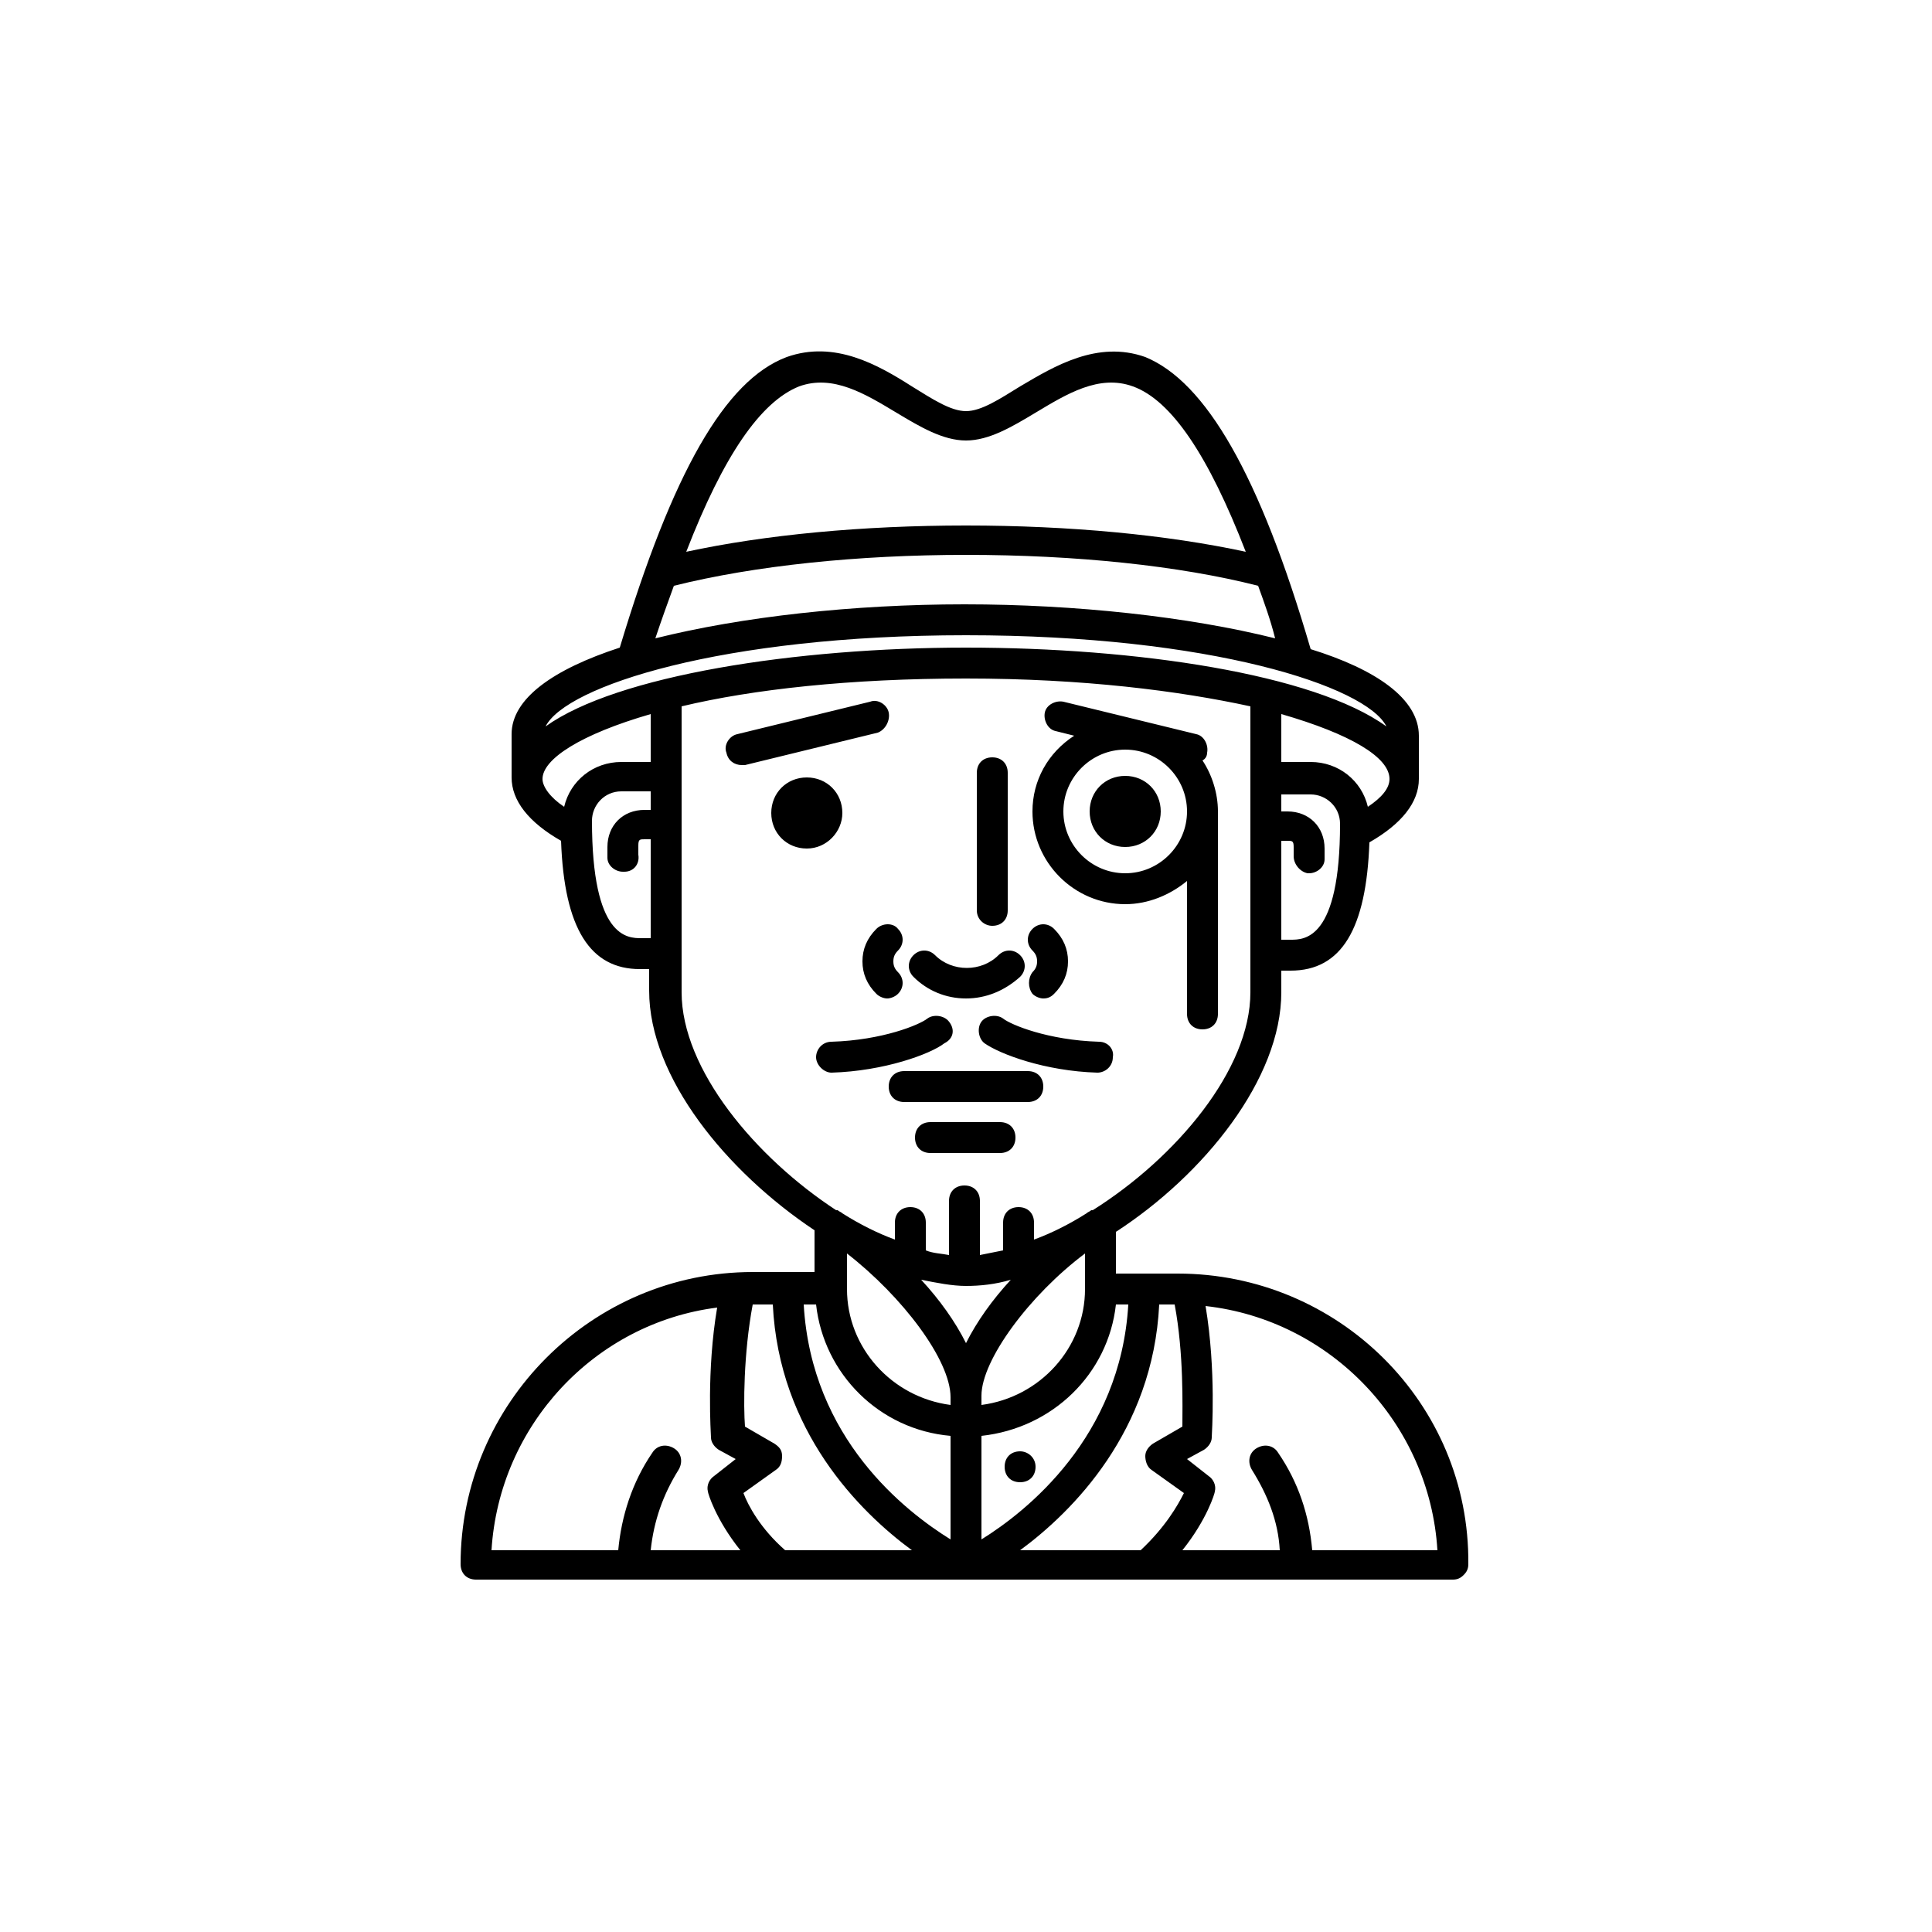 <?xml version="1.0" encoding="utf-8"?>
<!-- Generator: Adobe Illustrator 21.1.0, SVG Export Plug-In . SVG Version: 6.00 Build 0)  -->
<svg version="1.1" id="Layer_1" xmlns="http://www.w3.org/2000/svg" xmlns:xlink="http://www.w3.org/1999/xlink" x="0px" y="0px"
	 viewBox="0 0 125 125" style="enable-background:new 0 0 125 125;" xml:space="preserve">
<path d="M66.5,69.3h-8c-0.6,0-1,0.4-1,1s0.4,1,1,1h8c0.6,0,1-0.4,1-1S67.1,69.3,66.5,69.3z M64.7,72.6h-4.5c-0.6,0-1,0.4-1,1
	s0.4,1,1,1h4.5c0.6,0,1-0.4,1-1S65.3,72.6,64.7,72.6z M71.1,67.4c-3.3-0.1-5.7-1.1-6.2-1.5c-0.4-0.3-1.1-0.2-1.4,0.2
	c-0.3,0.4-0.2,1.1,0.2,1.4c1,0.7,3.9,1.8,7.3,1.9h0c0.5,0,1-0.4,1-1C72.1,67.9,71.7,67.4,71.1,67.4z M76.2,82.4h-4v-2.7
	c5.7-3.7,10.7-9.9,10.7-15.5v-1.4h0.6c3.3,0,4.9-2.7,5.1-8.3c2.1-1.2,3.2-2.6,3.2-4.1v-2.8c0-2.4-2.8-4.3-7-5.6
	C81.5,30.7,78,24.7,74.1,23.1C71,22,68.2,23.7,66,25c-1.3,0.8-2.5,1.6-3.5,1.6c0,0,0,0,0,0c-1,0-2.2-0.8-3.5-1.6
	c-2.2-1.4-5-3-8.1-1.9c-4,1.5-7.4,7.5-10.8,18.8c-4.3,1.4-7,3.3-7,5.6v2.8c0,1.5,1.1,2.9,3.2,4.1c0.2,5.7,1.9,8.3,5.1,8.3h0.6v1.4
	c0,5.6,5,11.7,10.7,15.5v2.7h-4c-10.4,0-18.9,8.5-18.9,18.9c0,0.6,0.4,1,1,1h63.2c0.3,0,0.5-0.1,0.7-0.3c0.2-0.2,0.3-0.4,0.3-0.7
	C95.1,90.8,86.6,82.4,76.2,82.4z M83.5,60.8h-0.6v-6.4h0.4c0.3,0,0.4,0,0.4,0.4c0,0.2,0,0.6,0,0.6c0,0.5,0.4,1,0.9,1.1
	c0,0,0.1,0,0.1,0c0.5,0,1-0.4,1-0.9c0,0,0-0.4,0-0.7c0-1.4-1-2.4-2.4-2.4h-0.4v-1.1h1.9c1,0,1.9,0.8,1.9,1.9
	C86.7,60.8,84.4,60.8,83.5,60.8z M88.5,52.2c-0.4-1.7-1.9-2.9-3.7-2.9h-1.9v-3.1c4.5,1.3,7,2.8,7,4.2C89.9,51,89.4,51.6,88.5,52.2z
	 M51.7,25c2.2-0.8,4.3,0.5,6.3,1.7c1.5,0.9,3,1.8,4.5,1.8c0,0,0,0,0,0c1.5,0,3-0.9,4.5-1.8c2-1.2,4.1-2.5,6.3-1.7
	c2.5,0.9,4.9,4.5,7.3,10.7C75.5,34.6,69.2,34,62.5,34c-6.7,0-13,0.6-18.1,1.7C46.8,29.5,49.2,26,51.7,25z M43.6,37.9
	c5.2-1.3,11.9-2,18.9-2c7.1,0,13.8,0.7,18.9,2c0.4,1.1,0.8,2.2,1.1,3.4c-5.6-1.4-12.9-2.2-20.1-2.2S48,39.9,42.4,41.3
	C42.8,40.1,43.2,39,43.6,37.9z M62.5,41.1c15.8,0,25.9,3.3,27.2,5.9c-4.7-3.4-16.2-5.1-27.2-5.1s-22.6,1.8-27.2,5.1
	C36.6,44.4,46.7,41.1,62.5,41.1z M42.1,52.4h-0.4c-1.4,0-2.4,1-2.4,2.4c0,0.3,0,0.7,0,0.7c0,0.5,0.5,0.9,1,0.9c0,0,0.1,0,0.1,0
	c0.6,0,1-0.5,0.9-1.1c0,0,0-0.4,0-0.6c0-0.4,0.1-0.4,0.4-0.4h0.4v6.4h-0.6c-0.9,0-3.2,0-3.2-7.6c0-1,0.8-1.9,1.9-1.9h1.9V52.4z
	 M42.1,49.3h-1.9c-1.8,0-3.3,1.2-3.7,2.9c-0.9-0.6-1.4-1.3-1.4-1.8c0-1.3,2.5-2.9,7-4.2L42.1,49.3L42.1,49.3z M44.1,64.2V45.7
	c4.6-1.1,10.9-1.8,18.4-1.8c7.6,0,13.8,0.8,18.4,1.8v18.5c0,5-4.8,10.7-10.2,14.1c0,0,0,0-0.1,0c-0.1,0.1-0.2,0.1-0.3,0.2
	c-1.1,0.7-2.3,1.3-3.4,1.7v-1.1c0-0.6-0.4-1-1-1c-0.6,0-1,0.4-1,1v1.8c-0.5,0.1-1,0.2-1.5,0.3v-3.5c0-0.6-0.4-1-1-1s-1,0.4-1,1v3.5
	c-0.5-0.1-1-0.1-1.5-0.3v-1.8c0-0.6-0.4-1-1-1s-1,0.4-1,1v1.1c-1.1-0.4-2.3-1-3.4-1.7c-0.1-0.1-0.2-0.1-0.3-0.2c0,0-0.1,0-0.1,0
	C48.9,74.9,44.1,69.2,44.1,64.2z M70.2,81.1v2.3c0,3.8-2.9,7-6.7,7.5v-0.6C63.5,88,66.6,83.8,70.2,81.1z M42.1,100.3
	c0.2-1.9,0.8-3.6,1.8-5.2c0.3-0.5,0.2-1.1-0.3-1.4c-0.5-0.3-1.1-0.2-1.4,0.3c-1.3,1.9-2,4.1-2.2,6.3h-8.2
	c0.5-8.1,6.7-14.7,14.6-15.7c-0.7,4.1-0.4,8.2-0.4,8.4c0,0.3,0.2,0.6,0.5,0.8l1.1,0.6l-1.4,1.1c-0.3,0.2-0.5,0.6-0.4,1
	c0,0.1,0.5,1.8,2.1,3.8L42.1,100.3L42.1,100.3z M50.8,100.3c-1.6-1.4-2.4-2.9-2.7-3.7l2.1-1.5c0.3-0.2,0.4-0.5,0.4-0.9
	s-0.2-0.6-0.5-0.8l-1.9-1.1c-0.1-1.3-0.1-4.7,0.5-7.9c0.1,0,0.1,0,0.2,0H50c0.4,8.2,5.6,13.4,9,15.9L50.8,100.3L50.8,100.3z
	 M61.5,99.6c-2.9-1.8-9-6.5-9.5-15.2h0.8c0.5,4.5,4.1,8.1,8.7,8.5L61.5,99.6L61.5,99.6z M61.5,90.9c-3.8-0.5-6.7-3.7-6.7-7.5v-2.3
	c3.6,2.8,6.7,6.9,6.7,9.3V90.9z M59.6,82.8c1,0.2,2,0.4,2.9,0.4c0.9,0,1.9-0.1,2.9-0.4c-1.2,1.3-2.2,2.7-2.9,4.1
	C61.8,85.5,60.8,84.1,59.6,82.8z M63.5,92.9c4.6-0.5,8.2-4,8.7-8.5H73c-0.5,8.6-6.6,13.4-9.5,15.2L63.5,92.9L63.5,92.9z M73.8,100.3
	H66c3.4-2.5,8.6-7.7,9-15.9H76c0.6,3.2,0.5,6.6,0.5,7.9l-1.9,1.1c-0.3,0.2-0.5,0.5-0.5,0.8s0.1,0.7,0.4,0.9l2.1,1.5
	C76.2,97.4,75.4,98.8,73.8,100.3z M84.9,100.3c-0.2-2.3-0.9-4.4-2.2-6.3c-0.3-0.5-0.9-0.6-1.4-0.3c-0.5,0.3-0.6,0.9-0.3,1.4
	c1,1.6,1.7,3.3,1.8,5.2h-6.3c1.6-2,2.1-3.7,2.1-3.8c0.1-0.4-0.1-0.8-0.4-1l-1.4-1.1l1.1-0.6c0.3-0.2,0.5-0.5,0.5-0.8
	c0-0.2,0.3-4.3-0.4-8.5c8.1,0.9,14.5,7.6,15,15.8C93.1,100.3,84.9,100.3,84.9,100.3z M57.5,46.1c-0.1-0.5-0.7-0.9-1.2-0.7l-8.6,2.1
	c-0.5,0.1-0.9,0.7-0.7,1.2c0.1,0.5,0.5,0.8,1,0.8c0.1,0,0.2,0,0.2,0l8.6-2.1C57.3,47.2,57.6,46.6,57.5,46.1z M56.7,60.1
	c-0.6,0.6-0.9,1.3-0.9,2.1c0,0.8,0.3,1.5,0.9,2.1c0.2,0.2,0.5,0.3,0.7,0.3s0.5-0.1,0.7-0.3c0.4-0.4,0.4-1,0-1.4
	c-0.2-0.2-0.3-0.4-0.3-0.7s0.1-0.5,0.3-0.7c0.4-0.4,0.4-1,0-1.4C57.8,59.7,57.1,59.7,56.7,60.1z M54.5,52.6c0-1.3-1-2.3-2.3-2.3
	s-2.3,1-2.3,2.3c0,1.3,1,2.3,2.3,2.3S54.5,53.8,54.5,52.6z M72.8,54.8c1.3,0,2.3-1,2.3-2.3c0-1.3-1-2.3-2.3-2.3
	c-1.3,0-2.3,1-2.3,2.3C70.5,53.8,71.5,54.8,72.8,54.8z M61.4,66.1c-0.3-0.4-1-0.5-1.4-0.2c-0.5,0.4-2.9,1.4-6.2,1.5
	c-0.6,0-1,0.5-1,1c0,0.5,0.5,1,1,1h0c3.4-0.1,6.4-1.2,7.3-1.9C61.7,67.2,61.8,66.6,61.4,66.1z M66.8,64.3c0.2,0.2,0.5,0.3,0.7,0.3
	c0.3,0,0.5-0.1,0.7-0.3c0.6-0.6,0.9-1.3,0.9-2.1c0-0.8-0.3-1.5-0.9-2.1c-0.4-0.4-1-0.4-1.4,0c-0.4,0.4-0.4,1,0,1.4
	c0.2,0.2,0.3,0.4,0.3,0.7s-0.1,0.5-0.3,0.7C66.5,63.3,66.5,63.9,66.8,64.3z M66.8,52.5c0,3.3,2.7,6,6,6c1.5,0,2.9-0.6,4-1.5v8.6
	c0,0.6,0.4,1,1,1c0.6,0,1-0.4,1-1V52.5c0-1.2-0.4-2.4-1-3.3c0.2-0.1,0.3-0.3,0.3-0.5c0.1-0.5-0.2-1.1-0.7-1.2l-8.6-2.1
	c-0.5-0.1-1.1,0.2-1.2,0.7c-0.1,0.5,0.2,1.1,0.7,1.2l1.2,0.3C67.8,48.7,66.8,50.5,66.8,52.5z M72.8,48.5c2.2,0,4,1.8,4,4
	c0,2.2-1.8,4-4,4s-4-1.8-4-4C68.8,50.3,70.6,48.5,72.8,48.5z M64.2,59.9c0.6,0,1-0.4,1-1V50c0-0.6-0.4-1-1-1s-1,0.4-1,1v8.9
	C63.2,59.5,63.7,59.9,64.2,59.9z M62.5,64.6c1.3,0,2.5-0.5,3.5-1.4c0.4-0.4,0.4-1,0-1.4c-0.4-0.4-1-0.4-1.4,0c-1.1,1.1-3,1.1-4.1,0
	c-0.4-0.4-1-0.4-1.4,0s-0.4,1,0,1.4C60,64.1,61.2,64.6,62.5,64.6z M66,93.9c-0.6,0-1,0.4-1,1s0.4,1,1,1c0.6,0,1-0.4,1-1
	S66.5,93.9,66,93.9z"/>
</svg>
